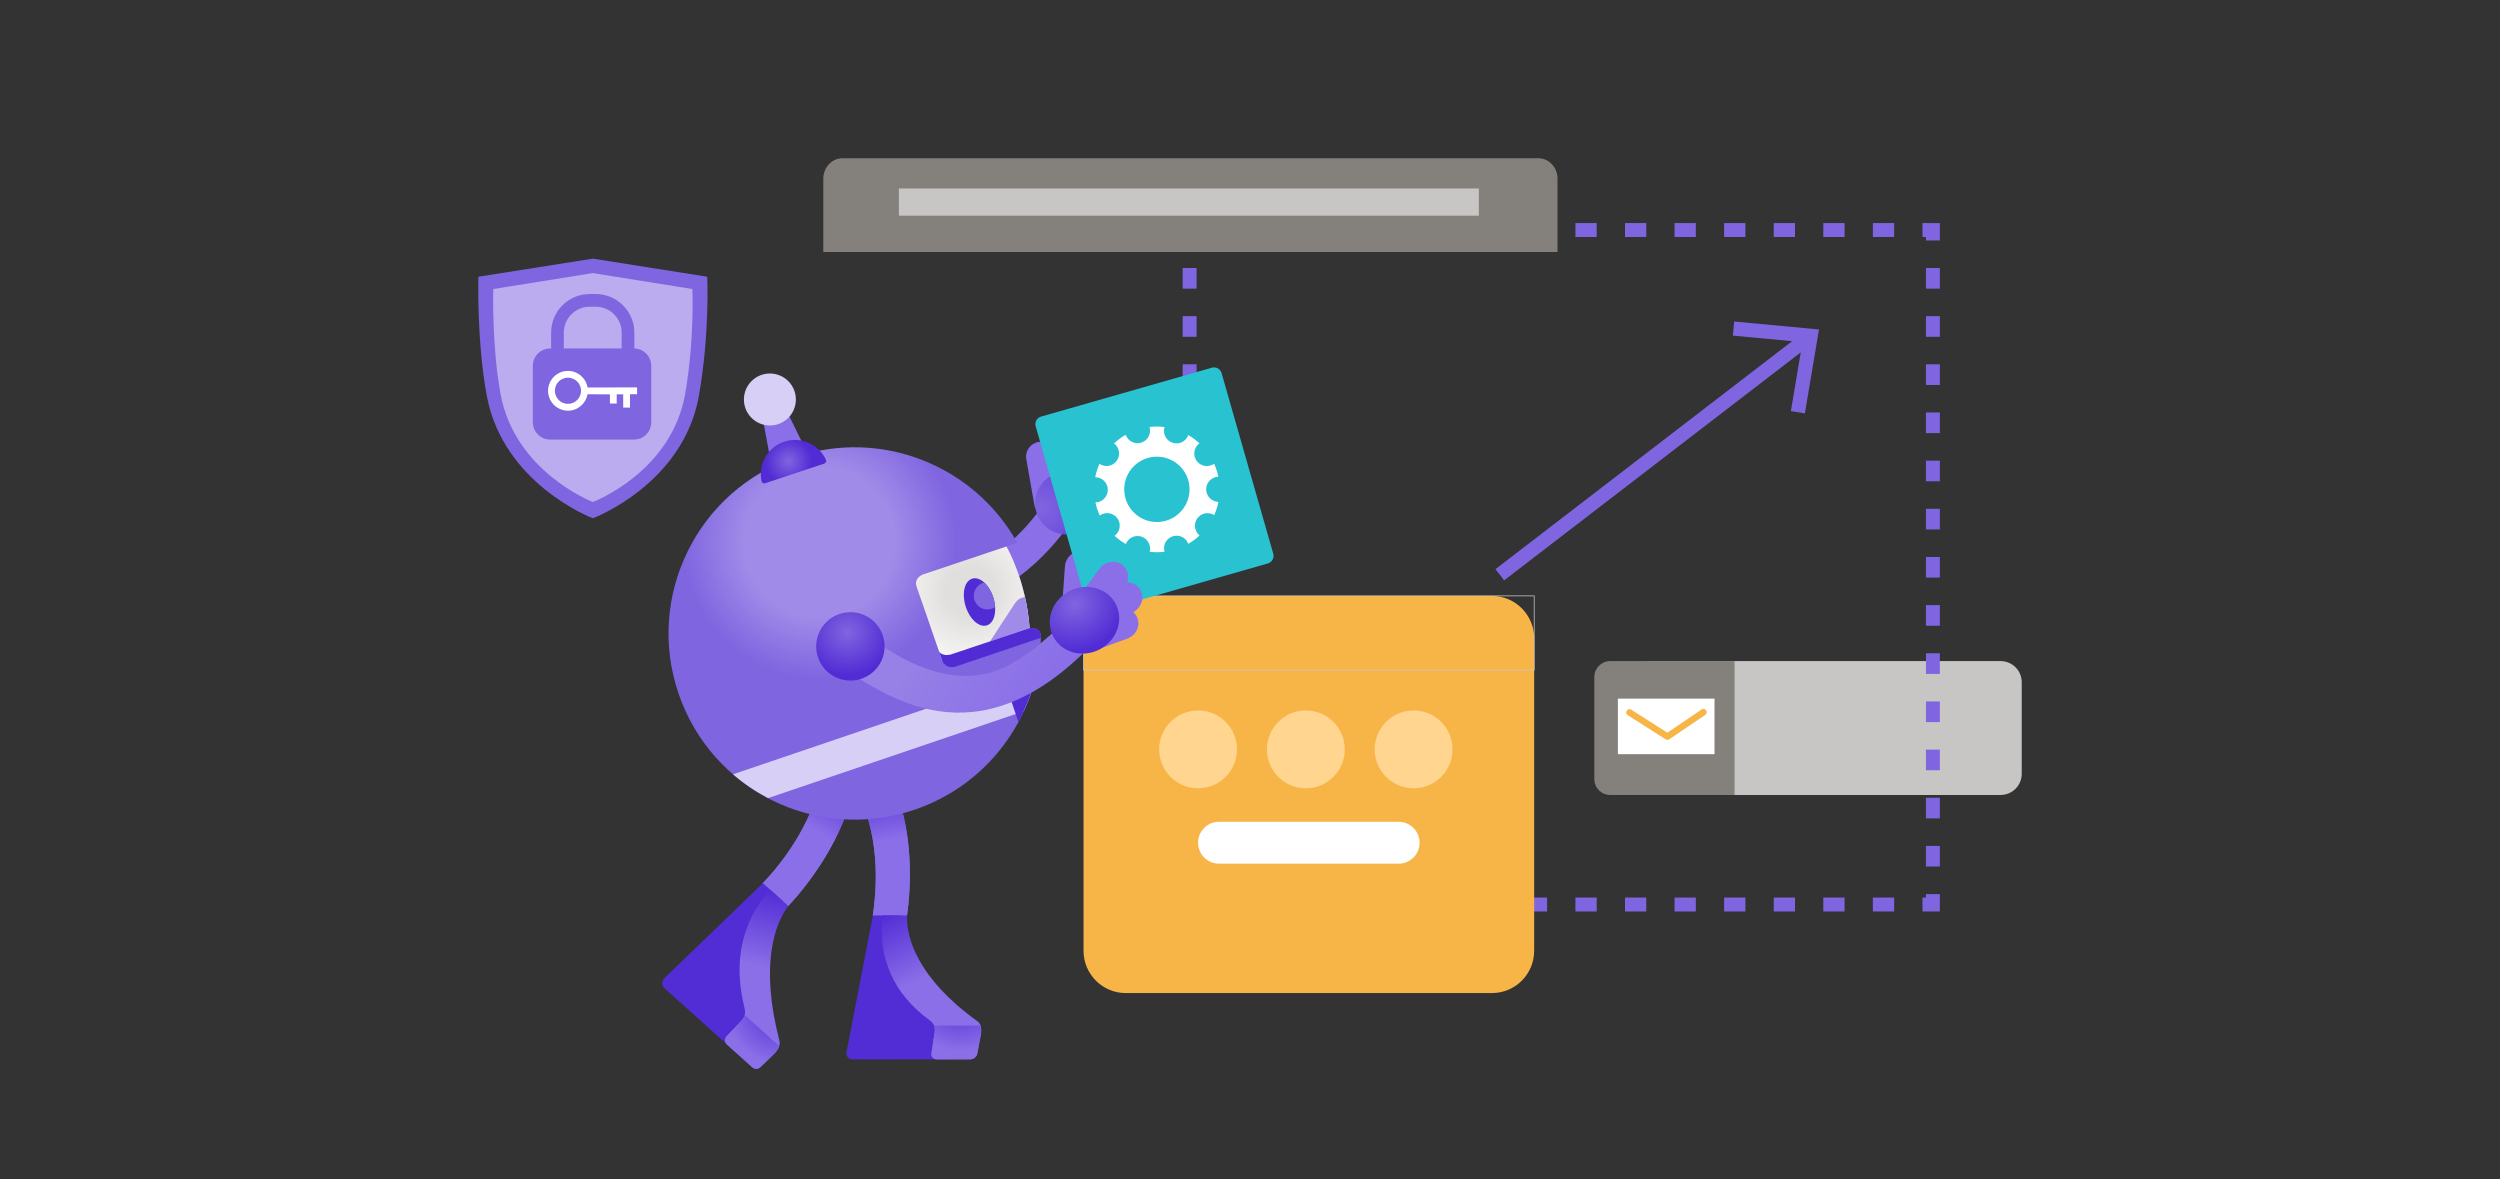 <svg width="636" height="300" viewBox="0 0 636 300" fill="none" xmlns="http://www.w3.org/2000/svg">
<rect x="0" y="0" width="636" height="300" fill="#333333" stroke="none"/>
<path d="M420 202.24H508.95C511.92 202.24 514.33 199.83 514.33 196.86V173.56C514.33 170.59 511.92 168.18 508.95 168.18H420C417.03 168.18 414.62 170.59 414.62 173.56V196.86C414.62 199.83 417.03 202.24 420 202.24Z" fill="#C8C6C4"/>
<path d="M441.28 168.18H409.64C407.4 168.18 405.59 169.99 405.59 172.23V198.19C405.59 200.43 407.4 202.24 409.64 202.24H441.28V168.18Z" fill="#84817D"/>
<path d="M436.17 177.73H411.59V191.86H436.17V177.73Z" fill="white"/>
<path d="M424.19 188.22C424.03 188.22 423.88 188.18 423.74 188.09L414.1 181.95C413.71 181.7 413.6 181.18 413.84 180.8C414.09 180.41 414.61 180.3 414.99 180.54L424.17 186.39L432.89 180.48C433.27 180.22 433.79 180.32 434.05 180.7C434.31 181.08 434.21 181.6 433.83 181.86L424.65 188.08C424.52 188.17 424.35 188.22 424.19 188.22Z" fill="#F7B548"/>
<path d="M491.73 61.17V58.52H489.08" stroke="#8065E0" stroke-width="3.536" stroke-miterlimit="10"/>
<path d="M481.87 60.29H476.46V56.75H481.87V60.29ZM469.26 60.29H463.85V56.75H469.26V60.29ZM456.65 60.29H451.24V56.75H456.65V60.29ZM444.03 60.29H438.62V56.75H444.03V60.29ZM431.42 60.29H426.01V56.75H431.42V60.29ZM418.81 60.29H413.4V56.75H418.81V60.29ZM406.2 60.29H400.79V56.75H406.2V60.29ZM393.58 60.29H388.17V56.75H393.58V60.29ZM380.97 60.29H375.56V56.75H380.97V60.29ZM368.36 60.29H362.95V56.75H368.36V60.29ZM355.75 60.29H350.34V56.75H355.75V60.29ZM343.13 60.29H337.72V56.75H343.13V60.29ZM330.52 60.29H325.11V56.75H330.52V60.29ZM317.91 60.29H312.5V56.75H317.91V60.29Z" fill="#8065E0"/>
<path d="M305.29 58.52H302.64V61.17" stroke="#8065E0" stroke-width="3.536" stroke-miterlimit="10"/>
<path d="M304.41 220.46H300.87V215.21H304.41V220.46ZM304.41 208.2H300.87V202.95H304.41V208.2ZM304.41 195.95H300.87V190.7H304.41V195.95ZM304.41 183.7H300.87V178.45H304.41V183.7ZM304.41 171.45H300.87V166.2H304.41V171.45ZM304.41 159.19H300.87V153.94H304.41V159.19ZM304.41 146.94H300.87V141.69H304.41V146.94ZM304.41 134.69H300.87V129.44H304.41V134.69ZM304.41 122.44H300.87V117.19H304.41V122.44ZM304.41 110.18H300.87V104.93H304.41V110.18ZM304.41 97.93H300.87V92.68H304.41V97.93ZM304.41 85.68H300.87V80.43H304.41V85.68ZM304.41 73.43H300.87V68.18H304.41V73.43Z" fill="#8065E0"/>
<path d="M302.64 227.46V230.11H305.29" stroke="#8065E0" stroke-width="3.536" stroke-miterlimit="10"/>
<path d="M481.87 231.88H476.46V228.34H481.87V231.88ZM469.26 231.88H463.85V228.34H469.26V231.88ZM456.65 231.88H451.24V228.34H456.65V231.88ZM444.03 231.88H438.62V228.34H444.03V231.88ZM431.42 231.88H426.01V228.34H431.42V231.88ZM418.81 231.88H413.4V228.34H418.81V231.88ZM406.2 231.88H400.79V228.34H406.2V231.88ZM393.58 231.88H388.17V228.34H393.58V231.88ZM380.97 231.88H375.56V228.34H380.97V231.88ZM368.36 231.88H362.95V228.34H368.36V231.88ZM355.75 231.88H350.34V228.34H355.75V231.88ZM343.13 231.88H337.72V228.34H343.13V231.88ZM330.52 231.88H325.11V228.34H330.52V231.88ZM317.91 231.88H312.5V228.34H317.91V231.88Z" fill="#8065E0"/>
<path d="M489.08 230.11H491.73V227.46" stroke="#8065E0" stroke-width="3.536" stroke-miterlimit="10"/>
<path d="M493.5 220.45H489.96V215.2H493.5V220.45ZM493.5 208.2H489.96V202.95H493.5V208.2ZM493.5 195.95H489.96V190.7H493.5V195.95ZM493.5 183.7H489.96V178.45H493.5V183.7ZM493.5 171.44H489.96V166.19H493.5V171.44ZM493.5 159.19H489.96V153.94H493.5V159.19ZM493.5 146.94H489.96V141.69H493.5V146.94ZM493.5 134.69H489.96V129.44H493.5V134.69ZM493.5 122.44H489.96V117.19H493.5V122.44ZM493.5 110.18H489.96V104.93H493.5V110.18ZM493.5 97.93H489.96V92.68H493.5V97.93ZM493.5 85.68H489.96V80.43H493.5V85.68ZM493.5 73.43H489.96V68.18H493.5V73.43Z" fill="#8065E0"/>
<path d="M200.5 230.53C205.49 225.17 214.72 213.47 217.5 199.18L209.01 197.53C206.49 210.49 198 220.59 194.02 224.73C193.69 225.07 196.68 228.38 200.5 230.53Z" fill="url(#paint0_linear)"/>
<path d="M200.5 230.53C205.49 225.17 214.72 213.47 217.5 199.18L209.01 197.53C206.49 210.49 198 220.59 194.02 224.73C193.69 225.07 196.68 228.38 200.5 230.53Z" fill="url(#paint1_linear)"/>
<path d="M194.08 224.67L199.16 229.25L187.16 267.7L169.06 251.43C168.28 250.73 168.27 249.57 169.02 248.85L194.08 224.67Z" fill="#522CD5"/>
<path d="M198.28 264.71C198.66 266.17 197.65 267.42 196.62 268.41L193.46 271.46C192.89 272.01 191.95 272.02 191.37 271.5L184.98 265.74C184.32 265.14 184.3 264.16 184.95 263.54L188.08 260.24C189.27 259.09 189.86 258.21 189.37 256.26C186.49 244.71 188.68 234.53 195.9 226.3L200.55 230.49C197.11 234.96 193.27 245.5 198.28 264.71Z" fill="url(#paint2_linear)"/>
<path d="M191.36 271.5C191.94 272.03 192.88 272.01 193.45 271.46L196.61 268.41C197.29 267.76 197.95 266.99 198.22 266.13L189.43 258.21C189.24 258.97 188.76 259.56 188.06 260.24L184.93 263.54C184.29 264.16 184.3 265.14 184.96 265.74L191.36 271.5Z" fill="url(#paint3_radial)"/>
<path d="M230.75 232.94C231.76 225.62 232.61 210.75 226.64 198.27L218.68 202.72C224.1 214.04 222.93 227.22 222.04 232.96C221.97 233.45 226.35 233.9 230.75 232.94Z" fill="url(#paint4_linear)"/>
<path d="M230.75 232.94C231.76 225.62 232.61 210.75 226.64 198.27L218.68 202.72C224.1 214.04 222.93 227.22 222.04 232.96C221.97 233.45 226.35 233.9 230.75 232.94Z" fill="url(#paint5_linear)"/>
<path d="M222.06 232.89H228.9L241.23 269.49L216.89 269.52C215.84 269.52 215.16 268.67 215.36 267.63L222.06 232.89Z" fill="#522CD5"/>
<path d="M248.68 259.82C249.84 260.65 249.73 262.25 249.45 263.68L248.61 268.06C248.46 268.84 247.69 269.48 246.91 269.48H238.3C237.41 269.48 236.83 268.76 237 267.87L237.67 263.33C237.99 261.68 237.96 260.63 236.43 259.51C227.38 252.86 223.29 243.83 224.5 232.88H230.76C230.51 238.5 233.44 248.9 248.68 259.82Z" fill="url(#paint6_linear)"/>
<path d="M246.9 269.49C247.69 269.49 248.45 268.85 248.6 268.07L249.44 263.69C249.62 262.75 249.72 261.74 249.45 260.92H237.61C237.9 261.61 237.84 262.37 237.65 263.34L236.98 267.88C236.81 268.77 237.39 269.49 238.28 269.49H246.9Z" fill="url(#paint7_radial)"/>
<path d="M216.053 204L225.243 204L225.243 202.8L216.053 202.8L216.053 204Z" fill="#A08BE8"/>
<path d="M216.053 192.469L225.243 192.469L225.243 191.269L216.053 191.269L216.053 192.469Z" fill="#A08BE8"/>
<path d="M396.23 64.11V45.46C396.23 42.59 394.05 40.26 391.36 40.26H214.32C211.63 40.26 209.45 42.59 209.45 45.46V64.11H396.23Z" fill="#84817D"/>
<path d="M376.22 47.95H228.68V54.87H376.22V47.95Z" fill="#C8C6C4"/>
<path d="M379.53 252.64H286.41C280.47 252.64 275.65 247.82 275.65 241.88V162.36C275.65 156.42 280.47 151.6 286.41 151.6H379.53C385.47 151.6 390.29 156.42 390.29 162.36V241.88C390.3 247.82 385.48 252.64 379.53 252.64Z" fill="#F7B548"/>
<path d="M390.3 151.59H275.66V170.47H390.3V151.59Z" stroke="#C8C6C4" stroke-width="0.195" stroke-miterlimit="10"/>
<path d="M332.21 200.54C337.678 200.54 342.11 196.108 342.11 190.64C342.11 185.172 337.678 180.74 332.21 180.74C326.742 180.74 322.31 185.172 322.31 190.64C322.31 196.108 326.742 200.54 332.21 200.54Z" fill="#FFD590"/>
<path d="M304.79 200.54C310.258 200.54 314.69 196.108 314.69 190.64C314.69 185.172 310.258 180.74 304.79 180.74C299.322 180.74 294.89 185.172 294.89 190.64C294.89 196.108 299.322 200.54 304.79 200.54Z" fill="#FFD590"/>
<path d="M359.62 200.54C365.088 200.54 369.52 196.108 369.52 190.64C369.52 185.172 365.088 180.74 359.62 180.74C354.152 180.74 349.72 185.172 349.72 190.64C349.72 196.108 354.152 200.54 359.62 200.54Z" fill="#FFD590"/>
<path d="M355.81 219.72H310.12C307.18 219.72 304.79 217.33 304.79 214.39C304.79 211.45 307.18 209.06 310.12 209.06H355.81C358.75 209.06 361.14 211.45 361.14 214.39C361.15 217.33 358.76 219.72 355.81 219.72Z" fill="white"/>
<path d="M275.44 126.6C273.54 133.48 262.29 146.88 251.92 150.78C245.62 153.15 242.35 145.84 248.77 143.42C255.72 140.81 265.87 129.74 267.36 124.36L275.44 126.6Z" fill="#8A6FE8"/>
<path d="M261.09 116.82L263.12 128.36C263.48 130.42 265.44 131.79 267.5 131.43C269.56 131.07 270.93 129.11 270.57 127.05L268.54 115.51C268.18 113.45 266.22 112.08 264.16 112.44C262.1 112.81 260.72 114.77 261.09 116.82Z" fill="#8A6FE8"/>
<path d="M276.7 133.46L283.81 130.07C285.7 129.15 286.48 126.88 285.57 124.99C284.65 123.1 282.38 122.32 280.49 123.23L273.2 126.71L276.7 133.46Z" fill="#8A6FE8"/>
<path d="M277.87 129.36L284.86 121.04C286.2 119.43 285.99 117.03 284.37 115.69C282.76 114.35 280.36 114.56 279.02 116.18L273.81 122.35L277.87 129.36Z" fill="#8A6FE8"/>
<path d="M273.68 127.36L278.6 117.66C279.55 115.79 278.81 113.5 276.94 112.55C275.07 111.6 272.78 112.34 271.83 114.21L266.82 124.09L273.68 127.36Z" fill="#8A6FE8"/>
<path d="M271.29 135.97C275.686 135.97 279.25 132.406 279.25 128.01C279.25 123.614 275.686 120.05 271.29 120.05C266.894 120.05 263.33 123.614 263.33 128.01C263.33 132.406 266.894 135.97 271.29 135.97Z" fill="url(#paint8_radial)"/>
<path d="M261.93 159.82C261.03 147.44 256.04 139.01 256.04 139.01L258.72 138.1L258.77 138.03C247.85 118.46 224.19 108.85 202.21 116.31C177.45 124.72 164.19 151.61 172.6 176.38C181.01 201.15 207.9 214.4 232.67 205.99C252.21 199.35 264.58 181.21 264.81 161.69C264.71 160.89 264.25 159.56 261.93 159.82Z" fill="url(#paint9_radial)"/>
<path d="M261.93 159.82C261.04 147.59 256.16 139.22 256.04 139.02L235.33 145.97C235.33 145.97 232.3 146.67 233.21 149.34C234.12 152.02 236.8 159.54 239.64 167.91C240.22 169.63 261.98 161.57 261.93 159.82Z" fill="url(#paint10_radial)"/>
<path d="M261.92 159.77C261.89 159.3 261.84 158.85 261.8 158.39C261.57 156.09 261.2 153.94 260.77 151.97C259.74 151.93 258.89 152.47 258.14 153.57C257.1 155.09 251.87 163.18 251.87 163.18L261.92 159.77Z" fill="#A08BE8"/>
<path d="M264.78 162.26C264.78 162.26 265.21 159.45 261.93 159.82C261.93 159.81 261.93 159.79 261.93 159.78L241.99 166.47C240.93 166.83 239.34 166.66 238.87 165.67C239.12 166.41 239.38 167.16 239.63 167.91C240.16 169.47 241.6 169.9 242.69 169.69C242.8 169.67 242.91 169.64 243.01 169.61L246.14 168.55L264.78 162.26Z" fill="#512BD4"/>
<path d="M263.8 170.73L186.48 196.98C189.22 199.34 192.21 201.37 195.39 203.04L260.43 180.95C261.93 177.7 263.06 174.27 263.8 170.73Z" fill="#D8CFF7"/>
<path d="M259.08 183.66C261.71 178.78 263.49 173.45 264.29 167.92L254.82 171.13L259.08 183.66Z" fill="#512BD4"/>
<path d="M204.58 113.58L195.9 116.47L194.16 107.15L200.4 105.07L204.58 113.58Z" fill="#8A6FE8"/>
<path d="M209.71 117.93C210.1 117.8 210.3 117.36 210.13 116.98C208.3 113.01 203.74 110.97 199.5 112.38C195.26 113.79 192.83 118.16 193.74 122.43C193.83 122.83 194.25 123.07 194.64 122.94L209.71 117.93Z" fill="url(#paint11_radial)"/>
<path d="M251.054 159.096C253.004 158.483 253.748 155.325 252.716 152.043C251.684 148.76 249.267 146.596 247.318 147.209C245.368 147.822 244.624 150.979 245.656 154.262C246.688 157.544 249.105 159.708 251.054 159.096Z" fill="#512BD4"/>
<path d="M248.1 150.02C247.24 151.73 247.93 153.81 249.64 154.67C250.81 155.26 252.16 155.12 253.16 154.43C253.12 153.66 252.97 152.85 252.71 152.03C252.2 150.42 251.36 149.08 250.41 148.21C249.44 148.43 248.58 149.07 248.1 150.02Z" fill="#8065E0"/>
<path d="M195.86 108.24C199.511 108.24 202.47 105.281 202.47 101.63C202.47 97.979 199.511 95.02 195.86 95.02C192.209 95.02 189.25 97.979 189.25 101.63C189.25 105.281 192.209 108.24 195.86 108.24Z" fill="#D8CFF7"/>
<path d="M280.96 160.5L274.4 154.54C267.51 161.55 261.11 167.6 254.05 170.38C239.99 175.92 225.31 165.18 221.44 161.98L214.49 170.07C226.56 177.56 250.42 195.33 280.96 160.5Z" fill="url(#paint12_linear)"/>
<path d="M278.7 152.51L279.31 144.07C279.46 141.82 277.7 139.99 275.38 139.99C273.07 139.99 271.07 141.81 270.92 144.06L270.3 152.72L278.7 152.51Z" fill="#8A6FE8"/>
<path d="M216.34 173.14C221.145 173.14 225.04 169.245 225.04 164.44C225.04 159.635 221.145 155.74 216.34 155.74C211.535 155.74 207.64 159.635 207.64 164.44C207.64 169.245 211.535 173.14 216.34 173.14Z" fill="url(#paint13_radial)"/>
<path d="M322.54 143.34L279.08 155.78C278.02 156.08 276.92 155.46 276.62 154.4L263.47 108.44C263.17 107.38 263.79 106.28 264.85 105.98L308.31 93.54C309.37 93.24 310.47 93.86 310.77 94.92L323.92 140.88C324.22 141.94 323.6 143.04 322.54 143.34Z" fill="#28C2D1"/>
<path d="M278.46 165.48L286.79 162.46C289 161.64 290.16 159.31 289.36 157.25C288.57 155.19 286.13 154.19 283.92 155.01L275.38 158.11L278.46 165.48Z" fill="#8A6FE8"/>
<path d="M280.95 156.49L286.17 149.34C287.55 147.43 287.2 144.85 285.39 143.59C283.58 142.33 280.99 142.86 279.61 144.78L274.25 152.12L280.95 156.49Z" fill="#8A6FE8"/>
<path d="M281.67 160.58L288.84 155.38C290.74 153.98 291.2 151.42 289.86 149.67C288.52 147.91 285.9 147.62 284 149.02L276.65 154.36L281.67 160.58Z" fill="#8A6FE8"/>
<path d="M267.6 155.32C269.28 150.84 274.36 148.32 278.94 149.68C283.52 151.04 285.87 155.79 284.18 160.27C282.5 164.75 277.42 167.27 272.84 165.91C268.26 164.54 265.91 159.8 267.6 155.32Z" fill="url(#paint14_radial)"/>
<path d="M307.44 126.32C306.42 124.89 306.75 122.9 308.19 121.87C308.73 121.49 309.34 121.3 309.95 121.28C309.71 120.12 309.35 119.01 308.87 117.96C308.86 117.96 308.86 117.97 308.86 117.97C307.43 118.99 305.44 118.66 304.41 117.22C303.39 115.79 303.72 113.8 305.15 112.78C304.28 111.98 303.33 111.27 302.3 110.67C301.86 111.91 300.69 112.8 299.3 112.8C297.54 112.8 296.11 111.37 296.11 109.61C296.11 109.27 296.17 108.95 296.27 108.64C295.62 108.56 294.97 108.51 294.3 108.51C293.67 108.51 293.04 108.55 292.43 108.62C292.52 108.92 292.58 109.23 292.58 109.56C292.58 111.32 291.15 112.75 289.39 112.75C288 112.75 286.82 111.86 286.38 110.61C285.3 111.23 284.31 111.96 283.41 112.8C283.67 112.99 283.91 113.23 284.11 113.51C285.13 114.94 284.8 116.93 283.36 117.96C282.24 118.76 280.78 118.73 279.7 117.99C279.22 119.08 278.85 120.22 278.62 121.42C279.62 121.41 280.61 121.88 281.24 122.76C282.26 124.19 281.93 126.18 280.49 127.21C279.94 127.61 279.3 127.79 278.67 127.8C278.92 128.97 279.29 130.09 279.78 131.15C279.8 131.14 279.81 131.13 279.82 131.12C281.25 130.1 283.24 130.43 284.27 131.87C285.29 133.3 284.96 135.28 283.54 136.31C284.42 137.11 285.38 137.81 286.42 138.4C286.88 137.21 288.04 136.36 289.39 136.36C291.15 136.36 292.58 137.79 292.58 139.55C292.58 139.84 292.54 140.11 292.47 140.38C293.07 140.45 293.69 140.49 294.31 140.49C294.97 140.49 295.62 140.45 296.26 140.37C296.17 140.08 296.13 139.78 296.13 139.47C296.13 137.71 297.56 136.28 299.32 136.28C300.69 136.28 301.85 137.14 302.3 138.35C303.34 137.75 304.31 137.03 305.18 136.22C304.96 136.04 304.75 135.83 304.58 135.59C303.56 134.16 303.89 132.17 305.33 131.14C306.42 130.36 307.83 130.37 308.89 131.05C309.37 129.98 309.74 128.86 309.97 127.68C308.99 127.63 308.05 127.17 307.44 126.32ZM294.31 132.8C289.72 132.8 286 129.08 286 124.49C286 119.9 289.72 116.18 294.31 116.18C298.9 116.18 302.62 119.9 302.62 124.49C302.62 129.08 298.9 132.8 294.31 132.8Z" fill="white"/>
<path d="M179.92 70.4L150.82 65.8H150.81H150.8L121.7 70.4C121.7 70.4 121.24 86.85 123.85 100.74C128.01 122.92 150.2 131.63 150.81 131.84H150.82H150.83C151.44 131.62 173.82 122.96 177.79 100.74C180.6 84.9 179.92 70.4 179.92 70.4Z" fill="#8065E0"/>
<path d="M176.14 73.53L150.82 69.48H150.81H150.8L125.48 73.53C125.48 73.53 125.08 88.03 127.35 100.28C130.97 119.84 150.28 127.51 150.81 127.7C150.81 127.7 150.81 127.7 150.82 127.7H150.83C151.36 127.51 170.84 119.87 174.29 100.28C176.73 86.32 176.14 73.53 176.14 73.53Z" fill="#BBACEF"/>
<path d="M143.43 89.51V84.62C143.43 80.99 146.39 78.03 150.02 78.03H151.56C155.19 78.03 158.15 80.99 158.15 84.62V89.51H161.38V84.62C161.38 79.21 156.98 74.8 151.56 74.8H150.02C144.61 74.8 140.2 79.2 140.2 84.62V89.51H143.43Z" fill="#8065E0"/>
<path d="M161.27 111.83H139.96C137.52 111.83 135.55 109.85 135.55 107.42V93.06C135.55 90.62 137.53 88.65 139.96 88.65H161.27C163.71 88.65 165.68 90.63 165.68 93.06V107.42C165.68 109.86 163.71 111.83 161.27 111.83Z" fill="#8065E0"/>
<path d="M162.08 100.28L162.07 98.55C157.78 98.58 151.56 98.6 149.48 98.58C149.08 96.19 147 94.36 144.49 94.36C141.7 94.36 139.43 96.63 139.43 99.42C139.43 102.21 141.7 104.48 144.49 104.48C146.98 104.48 149.05 102.67 149.47 100.3C150.19 100.31 151.31 100.32 152.84 100.32C153.53 100.32 154.31 100.32 155.16 100.32V102.65H156.89V100.32C157.41 100.32 157.97 100.32 158.54 100.31V103.7H160.27V100.3C160.86 100.29 161.45 100.29 162.08 100.28ZM144.49 102.74C142.66 102.74 141.16 101.25 141.16 99.41C141.16 97.58 142.65 96.08 144.49 96.08C146.32 96.08 147.82 97.57 147.82 99.41C147.81 101.25 146.32 102.74 144.49 102.74Z" fill="white"/>
<path d="M441.18 81.79L440.84 85.38L455.91 86.8L380.45 144.79L382.65 147.65L458.11 89.65L455.6 104.58L459.16 105.18L462.75 83.82L441.18 81.79Z" fill="#8065E0"/>
<defs>
<linearGradient id="paint0_linear" x1="215.471" y1="197.751" x2="197.417" y2="228.486" gradientUnits="userSpaceOnUse">
<stop stop-color="#522CD5"/>
<stop offset="0.44" stop-color="#8A6FE8"/>
</linearGradient>
<linearGradient id="paint1_linear" x1="215.471" y1="197.751" x2="197.417" y2="228.486" gradientUnits="userSpaceOnUse">
<stop stop-color="#522CD5"/>
<stop offset="0.44" stop-color="#8A6FE8"/>
</linearGradient>
<linearGradient id="paint2_linear" x1="200.63" y1="227.249" x2="190.451" y2="271.336" gradientUnits="userSpaceOnUse">
<stop stop-color="#522CD5"/>
<stop offset="0.44" stop-color="#8A6FE8"/>
</linearGradient>
<radialGradient id="paint3_radial" cx="0" cy="0" r="1" gradientUnits="userSpaceOnUse" gradientTransform="translate(198.535 256.679) rotate(42.029) scale(13.948)">
<stop offset="0.034" stop-color="#522CD5"/>
<stop offset="0.996" stop-color="#8A6FE8"/>
</radialGradient>
<linearGradient id="paint4_linear" x1="223.888" y1="198.637" x2="230.719" y2="232.765" gradientUnits="userSpaceOnUse">
<stop stop-color="#522CD5"/>
<stop offset="0.44" stop-color="#8A6FE8"/>
</linearGradient>
<linearGradient id="paint5_linear" x1="223.888" y1="198.637" x2="230.719" y2="232.765" gradientUnits="userSpaceOnUse">
<stop stop-color="#522CD5"/>
<stop offset="0.44" stop-color="#8A6FE8"/>
</linearGradient>
<linearGradient id="paint6_linear" x1="228.887" y1="230.608" x2="248.707" y2="268.756" gradientUnits="userSpaceOnUse">
<stop stop-color="#522CD5"/>
<stop offset="0.44" stop-color="#8A6FE8"/>
</linearGradient>
<radialGradient id="paint7_radial" cx="0" cy="0" r="1" gradientUnits="userSpaceOnUse" gradientTransform="translate(244.349 253.58) scale(13.948)">
<stop offset="0.034" stop-color="#522CD5"/>
<stop offset="0.996" stop-color="#8A6FE8"/>
</radialGradient>
<radialGradient id="paint8_radial" cx="0" cy="0" r="1" gradientUnits="userSpaceOnUse" gradientTransform="translate(264.871 129.26) rotate(-107.56) scale(26.693)">
<stop stop-color="#8065E0"/>
<stop offset="0.863" stop-color="#512BD4"/>
</radialGradient>
<radialGradient id="paint9_radial" cx="0" cy="0" r="1" gradientUnits="userSpaceOnUse" gradientTransform="translate(208.465 137.906) rotate(-29.118) scale(40.316)">
<stop offset="0.474" stop-color="#A08BE8"/>
<stop offset="0.862" stop-color="#8065E0"/>
</radialGradient>
<radialGradient id="paint10_radial" cx="0" cy="0" r="1" gradientUnits="userSpaceOnUse" gradientTransform="translate(246.789 150.506) rotate(-29.118) scale(30.973)">
<stop offset="0.202" stop-color="#E1DFDD"/>
<stop offset="0.734" stop-color="white"/>
</radialGradient>
<radialGradient id="paint11_radial" cx="0" cy="0" r="1" gradientUnits="userSpaceOnUse" gradientTransform="translate(200.607 117.342) rotate(-29.118) scale(6.98)">
<stop stop-color="#8065E0"/>
<stop offset="0.863" stop-color="#512BD4"/>
</radialGradient>
<linearGradient id="paint12_linear" x1="220.484" y1="147.065" x2="273.403" y2="180.331" gradientUnits="userSpaceOnUse">
<stop offset="0.334" stop-color="#9780E6"/>
<stop offset="0.849" stop-color="#8A6FE8"/>
</linearGradient>
<radialGradient id="paint13_radial" cx="0" cy="0" r="1" gradientUnits="userSpaceOnUse" gradientTransform="translate(215.535 160.853) rotate(-18.922) scale(12.915)">
<stop stop-color="#8065E0"/>
<stop offset="0.863" stop-color="#512BD4"/>
</radialGradient>
<radialGradient id="paint14_radial" cx="0" cy="0" r="1" gradientUnits="userSpaceOnUse" gradientTransform="translate(273.385 153.686) rotate(152.889) scale(15.094 14.086)">
<stop stop-color="#8065E0"/>
<stop offset="0.863" stop-color="#512BD4"/>
</radialGradient>
</defs>
</svg>

